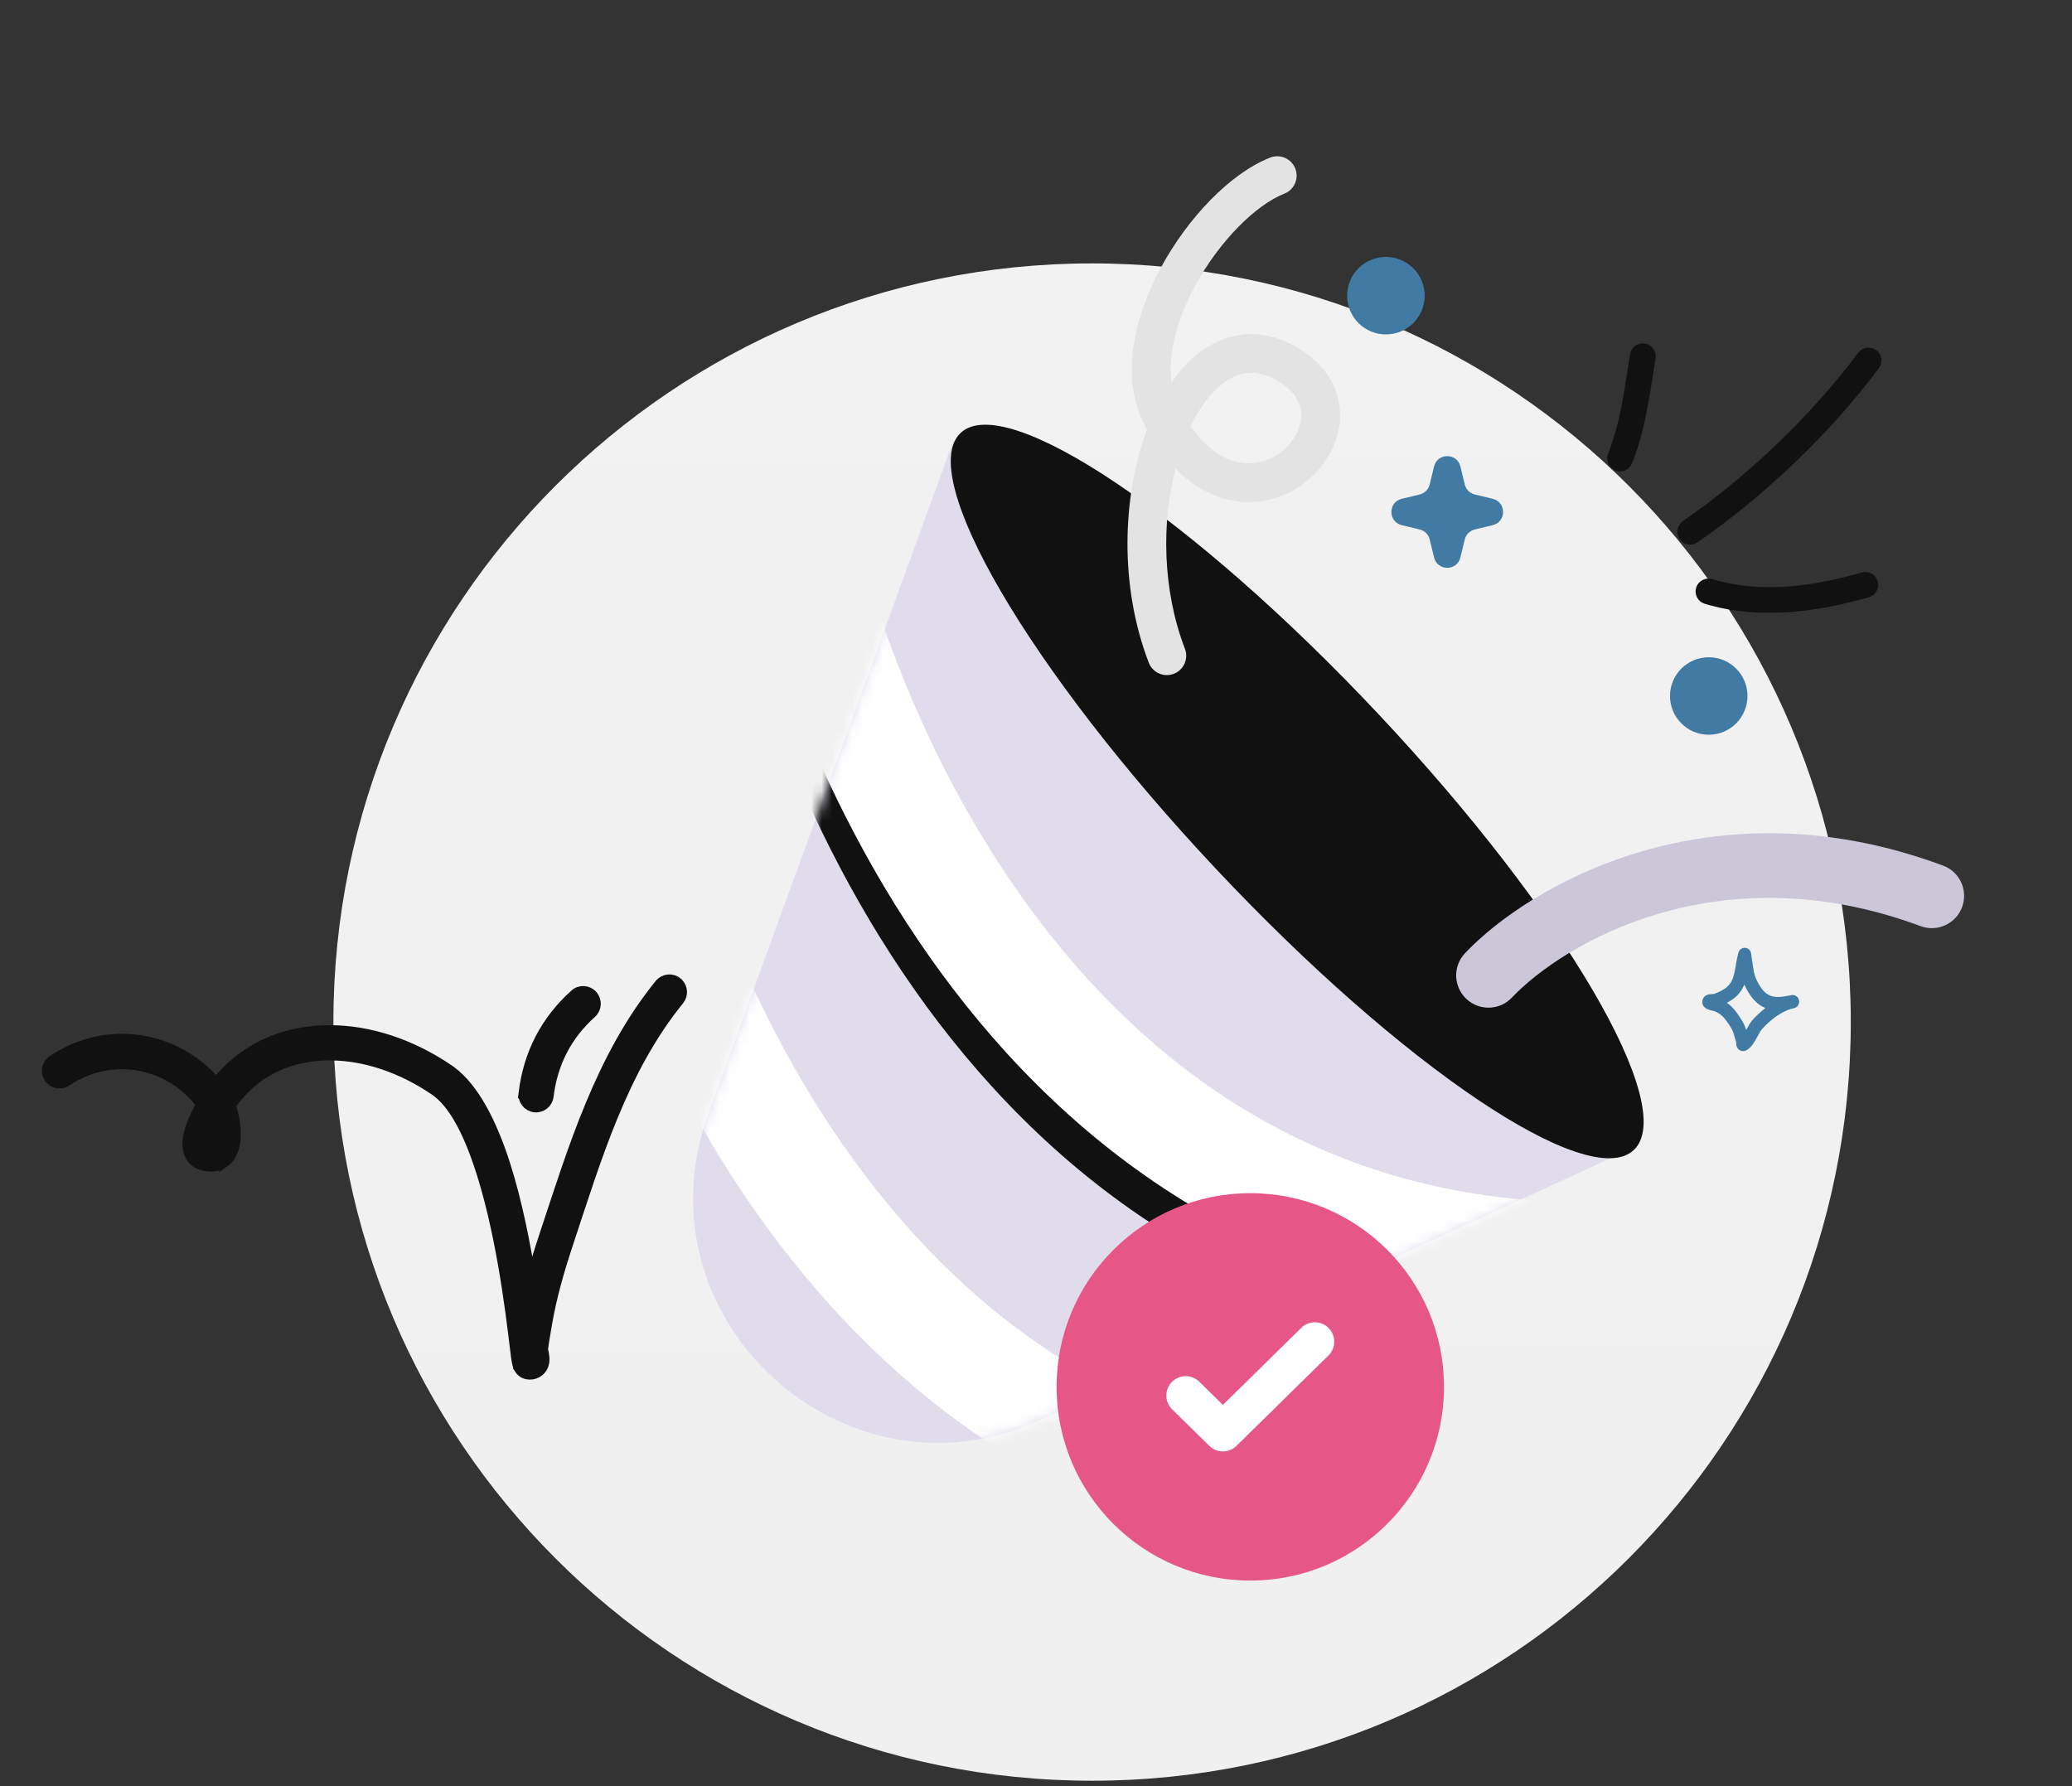 <svg
  viewBox="0 0 203 175"
  fill="none"
  xmlns="http://www.w3.org/2000/svg"
>
  <rect x="0" y="0" width="203" height="175" fill="#333333" stroke="none"/>
  <path
    d="M106.996 174.47C148.048 174.47 181.327 141.19 181.327 100.138C181.327 59.086 148.048 25.807 106.996 25.807C65.944 25.807 32.664 59.086 32.664 100.138C32.664 141.19 65.944 174.47 106.996 174.47Z"
    fill="url(#paint0_linear_2564_2537)"
  />
  <path
    d="M69.41 109.082L93.42 43.154L159.286 112.798L101.974 139.106C82.603 147.999 62.117 129.11 69.41 109.082Z"
    fill="#E1DCEB"
  />
  <path
    d="M94.459 42.779C94.897 42.368 95.535 42.133 96.414 42.113C97.296 42.093 98.386 42.293 99.669 42.721C102.235 43.579 105.471 45.313 109.163 47.8C116.541 52.77 125.653 60.683 134.741 70.366C143.828 80.048 151.15 89.644 155.642 97.322C157.891 101.164 159.416 104.503 160.109 107.118C160.455 108.425 160.587 109.526 160.511 110.406C160.435 111.281 160.16 111.903 159.722 112.314C159.284 112.725 158.646 112.961 157.767 112.981C156.885 113.001 155.794 112.8 154.511 112.371C151.945 111.514 148.71 109.781 145.018 107.294C137.639 102.324 128.527 94.409 119.439 84.727C110.352 75.045 103.031 65.45 98.538 57.772C96.29 53.929 94.764 50.59 94.072 47.975C93.725 46.668 93.594 45.567 93.67 44.688C93.746 43.812 94.022 43.19 94.459 42.779Z"
    fill="#111111"
    stroke="#111111"
  />
  <mask
    id="mask0_2564_2537"
    style="mask-type:alpha"
    maskUnits="userSpaceOnUse"
    x="67"
    y="43"
    width="93"
    height="99"
  >
    <path
      d="M69.41 109.082L93.42 43.154L159.286 112.798L101.974 139.106C82.603 147.999 62.117 129.11 69.41 109.082Z"
      fill="#E1DCEB"
    />
  </mask>
  <g mask="url(#mask0_2564_2537)">
    <path
      fill-rule="evenodd"
      clip-rule="evenodd"
      d="M91.955 100.185C78.758 82.903 72.081 62.299 69.928 48.467L80.554 46.812C82.493 59.264 88.611 78.085 100.502 93.658C112.281 109.084 129.514 121.113 154.091 121.113V131.867C125.409 131.867 105.263 117.613 91.955 100.185Z"
      fill="#111111"
    />
    <path
      fill-rule="evenodd"
      clip-rule="evenodd"
      d="M93.372 96.88C80.175 79.598 73.498 58.995 71.345 45.162L81.971 43.508C83.909 55.959 90.028 74.781 101.919 90.353C113.698 105.779 130.931 117.808 155.508 117.808V128.562C126.826 128.562 106.68 114.308 93.372 96.88Z"
      fill="white"
    />
    <path
      fill-rule="evenodd"
      clip-rule="evenodd"
      d="M76.374 121.903C63.177 104.621 56.5 84.018 54.347 70.186L64.973 68.531C66.912 80.982 73.03 99.804 84.921 115.377C96.7 130.802 113.933 142.832 138.51 142.832V153.586C109.828 153.586 89.682 139.332 76.374 121.903Z"
      fill="white"
    />
  </g>
  <circle cx="122.495" cy="135.881" r="18.978" fill="#E65787" />
  <path
    fill-rule="evenodd"
    clip-rule="evenodd"
    d="M130.174 130.122C130.909 130.87 130.898 132.071 130.151 132.806L121.141 141.662C120.403 142.388 119.219 142.388 118.48 141.662L114.838 138.082C114.09 137.347 114.08 136.146 114.815 135.398C115.55 134.651 116.751 134.641 117.499 135.375L119.811 137.648L127.49 130.099C128.238 129.364 129.439 129.375 130.174 130.122Z"
    fill="white"
  />
  <path
    d="M159.436 45.204C159.282 45.597 158.837 45.79 158.445 45.636L158.443 45.635C158.051 45.482 157.856 45.039 158.01 44.648C159.298 41.375 159.656 38.093 160.199 34.781C160.268 34.364 160.663 34.081 161.079 34.15C161.497 34.219 161.779 34.612 161.711 35.027C161.128 38.587 160.741 41.889 159.436 45.204Z"
    fill="#111111"
    stroke="#111111"
  />
  <path
    d="M166.03 52.727C165.684 52.967 165.206 52.881 164.964 52.535C164.739 52.213 164.799 51.775 165.094 51.522L165.155 51.474C171.541 47.054 177.795 41.103 182.449 34.866C182.7 34.529 183.181 34.458 183.522 34.71C183.859 34.96 183.93 35.437 183.679 35.775C178.935 42.133 172.548 48.211 166.03 52.726L166.03 52.727Z"
    fill="#111111"
    stroke="#111111"
  />
  <path
    d="M182.965 58.038C178.017 59.452 172.605 60.185 167.64 58.816L167.161 58.677C166.757 58.553 166.531 58.124 166.654 57.725C166.776 57.326 167.204 57.097 167.609 57.221C172.203 58.622 177.16 58.013 181.65 56.819L182.541 56.572C182.949 56.458 183.373 56.694 183.489 57.098L183.489 57.099C183.604 57.496 183.374 57.919 182.965 58.038Z"
    fill="#111111"
    stroke="#111111"
  />
  <circle cx="167.411" cy="68.19" r="3.796" fill="#417BA4" />
  <circle cx="135.78" cy="28.97" r="3.796" fill="#417BA4" />
  <path
    d="M143.081 45.709C142.754 44.352 140.825 44.352 140.497 45.709L140.073 47.465C139.956 47.95 139.578 48.329 139.093 48.446L137.336 48.87C135.98 49.197 135.98 51.126 137.336 51.454L139.093 51.878C139.578 51.995 139.956 52.373 140.073 52.858L140.497 54.615C140.825 55.971 142.754 55.971 143.081 54.615L143.506 52.858C143.623 52.373 144.001 51.995 144.486 51.878L146.243 51.454C147.599 51.126 147.599 49.197 146.243 48.87L144.486 48.446C144.001 48.329 143.623 47.95 143.506 47.465L143.081 45.709Z"
    fill="#417BA4"
  />
  <path
    fill-rule="evenodd"
    clip-rule="evenodd"
    d="M126.902 16.514C127.285 17.489 126.806 18.591 125.83 18.975C123.046 20.07 119.478 23.596 117.095 27.986C115.282 31.327 114.401 34.701 114.771 37.463C115.885 35.873 117.219 34.568 118.766 33.73C121.539 32.228 124.703 32.388 127.766 34.475C130.443 36.299 131.534 38.894 131.245 41.48C130.969 43.953 129.461 46.188 127.414 47.592C125.338 49.017 122.58 49.674 119.736 48.803C118.123 48.309 116.577 47.355 115.162 45.905C113.812 51.161 113.86 57.744 116.092 63.567C116.467 64.546 115.977 65.643 114.999 66.018C114.02 66.394 112.922 65.904 112.547 64.925C109.604 57.246 109.987 48.476 112.386 42.089C112.318 41.965 112.251 41.841 112.184 41.714C109.659 36.948 111.171 30.945 113.759 26.175C116.368 21.369 120.505 16.99 124.441 15.442C125.417 15.059 126.518 15.539 126.902 16.514ZM116.648 41.762C118.082 43.798 119.569 44.782 120.847 45.174C122.457 45.667 124.027 45.313 125.267 44.462C126.538 43.59 127.336 42.284 127.473 41.059C127.597 39.947 127.209 38.688 125.629 37.611C123.626 36.247 121.982 36.305 120.574 37.068C119.17 37.828 117.779 39.42 116.648 41.762Z"
    fill="#E3E3E3"
  />
  <path
    fill-rule="evenodd"
    clip-rule="evenodd"
    d="M188.166 90.739C168.273 83.345 153.049 92.539 148.126 97.739C146.925 99.008 144.923 99.062 143.655 97.862C142.386 96.66 142.331 94.659 143.532 93.39C149.784 86.786 167.579 76.338 190.37 84.809C192.007 85.418 192.841 87.238 192.232 88.876C191.624 90.513 189.803 91.347 188.166 90.739Z"
    fill="#CCC6D9"
  />
  <path
    fill-rule="evenodd"
    clip-rule="evenodd"
    d="M167.928 97.386C168.372 97.223 168.839 97.007 169.199 96.694C169.627 96.323 169.801 95.844 169.918 95.341C170.068 94.694 170.128 94.004 170.31 93.356C170.377 93.116 170.507 93.025 170.562 92.984C170.703 92.882 170.845 92.855 170.979 92.865C171.137 92.877 171.355 92.939 171.498 93.212C171.518 93.251 171.545 93.31 171.563 93.392C171.576 93.451 171.584 93.638 171.598 93.716C171.632 93.905 171.661 94.095 171.688 94.286C171.778 94.921 171.83 95.461 172.114 96.044C172.5 96.837 172.887 97.321 173.412 97.536C173.919 97.744 174.525 97.705 175.3 97.542C175.374 97.523 175.447 97.508 175.519 97.495C175.861 97.434 176.187 97.664 176.254 98.014C176.321 98.363 176.104 98.704 175.766 98.781C175.695 98.797 175.625 98.812 175.557 98.826C174.51 99.092 173.297 100.043 172.593 100.875C172.376 101.132 172.058 101.849 171.734 102.307C171.494 102.645 171.226 102.867 171 102.946C170.848 102.999 170.721 102.991 170.616 102.964C170.462 102.925 170.335 102.84 170.238 102.705C170.185 102.63 170.136 102.531 170.112 102.404C170.101 102.343 170.1 102.188 170.1 102.118C170.034 101.884 169.953 101.656 169.894 101.42C169.753 100.858 169.478 100.502 169.15 100.031C168.844 99.591 168.515 99.315 168.032 99.094C167.969 99.078 167.463 98.951 167.284 98.878C167.023 98.77 166.898 98.591 166.853 98.494C166.776 98.33 166.768 98.186 166.784 98.067C166.806 97.891 166.884 97.74 167.02 97.618C167.105 97.542 167.232 97.468 167.401 97.432C167.532 97.404 167.879 97.388 167.928 97.386ZM170.899 96.469C170.922 96.523 170.947 96.577 170.974 96.631C171.539 97.792 172.171 98.439 172.94 98.754L172.965 98.764C172.451 99.156 171.986 99.595 171.63 100.015C171.484 100.188 171.29 100.547 171.081 100.916C170.89 100.28 170.579 99.831 170.188 99.269C169.889 98.839 169.575 98.516 169.19 98.253C169.489 98.096 169.774 97.911 170.022 97.695C170.436 97.337 170.709 96.921 170.899 96.469Z"
    fill="#417BA4"
  />
  <path
    d="M56.317 97.424C56.821 96.971 57.598 97.014 58.048 97.521C58.501 98.026 58.459 98.804 57.956 99.257C55.521 101.447 54.14 104.152 53.737 107.408C53.657 108.083 53.044 108.563 52.37 108.479L52.368 108.479C51.7 108.393 51.221 107.779 51.305 107.106L51.304 107.106C51.779 103.255 53.428 100.025 56.317 97.424Z"
    fill="#111111"
    stroke="#111111"
  />
  <path
    d="M5.148 103.892C10.401 100.376 17.126 101.378 21.181 106.085C21.543 105.644 21.93 105.222 22.335 104.822C27.588 99.636 36.449 99.678 43.969 104.792L44.199 104.956C45.337 105.801 46.324 107.071 47.178 108.583C48.091 110.201 48.869 112.127 49.521 114.183C50.679 117.837 51.475 121.937 52.022 125.396C52.399 123.961 52.835 122.544 53.305 121.127C56.126 112.629 58.809 103.588 64.632 96.424L64.633 96.422C65.062 95.899 65.835 95.817 66.359 96.25L66.452 96.335C66.892 96.777 66.932 97.488 66.534 97.979C60.965 104.832 58.419 113.508 55.633 121.907C54.763 124.527 54.024 127.115 53.568 129.816L53.567 129.818C53.427 130.634 53.285 131.424 53.189 132.224L53.202 132.294C53.21 132.328 53.219 132.363 53.23 132.411L53.264 132.563L53.265 132.567C53.312 132.823 53.35 133.112 53.327 133.357L53.327 133.361C53.281 133.81 53.071 134.16 52.766 134.389L52.764 134.392C52.541 134.558 52.249 134.675 51.881 134.668L51.876 134.668C51.612 134.66 51.164 134.578 50.856 134.082L50.857 134.081C50.815 134.013 50.785 133.936 50.769 133.889C50.747 133.826 50.724 133.749 50.701 133.66C50.656 133.483 50.607 133.245 50.567 132.951L50.567 132.949C50.268 130.681 49.501 123.027 47.615 116.369C47.01 114.232 46.305 112.212 45.467 110.536C44.678 108.957 43.791 107.724 42.795 106.972L42.595 106.828C35.968 102.321 28.419 102.269 24.054 106.576C23.52 107.103 23.032 107.675 22.593 108.282C22.759 108.76 22.908 109.353 22.997 109.963C23.104 110.687 23.135 111.476 22.999 112.152C22.856 112.86 22.527 113.485 21.985 113.875L21.985 113.874C21.413 114.285 20.649 114.432 19.701 114.126C18.842 113.848 18.442 113.115 18.384 112.309C18.329 111.579 18.578 110.73 18.72 110.345C18.995 109.597 19.334 108.877 19.726 108.191C16.526 104 10.887 103.01 6.511 105.94L6.51 105.94C5.943 106.318 5.184 106.16 4.808 105.598L4.805 105.596C4.457 105.068 4.565 104.365 5.046 103.967L5.148 103.892Z"
    fill="#111111"
    stroke="#111111"
  />
  <defs>
    <linearGradient
      id="paint0_linear_2564_2537"
      x1="106.423"
      y1="1.602"
      x2="107.945"
      y2="262.644"
      gradientUnits="userSpaceOnUse"
    >
      <stop stop-color="#F2F2F2" />
      <stop offset="1" stop-color="#EFEFEF" />
    </linearGradient>
  </defs>
</svg>
